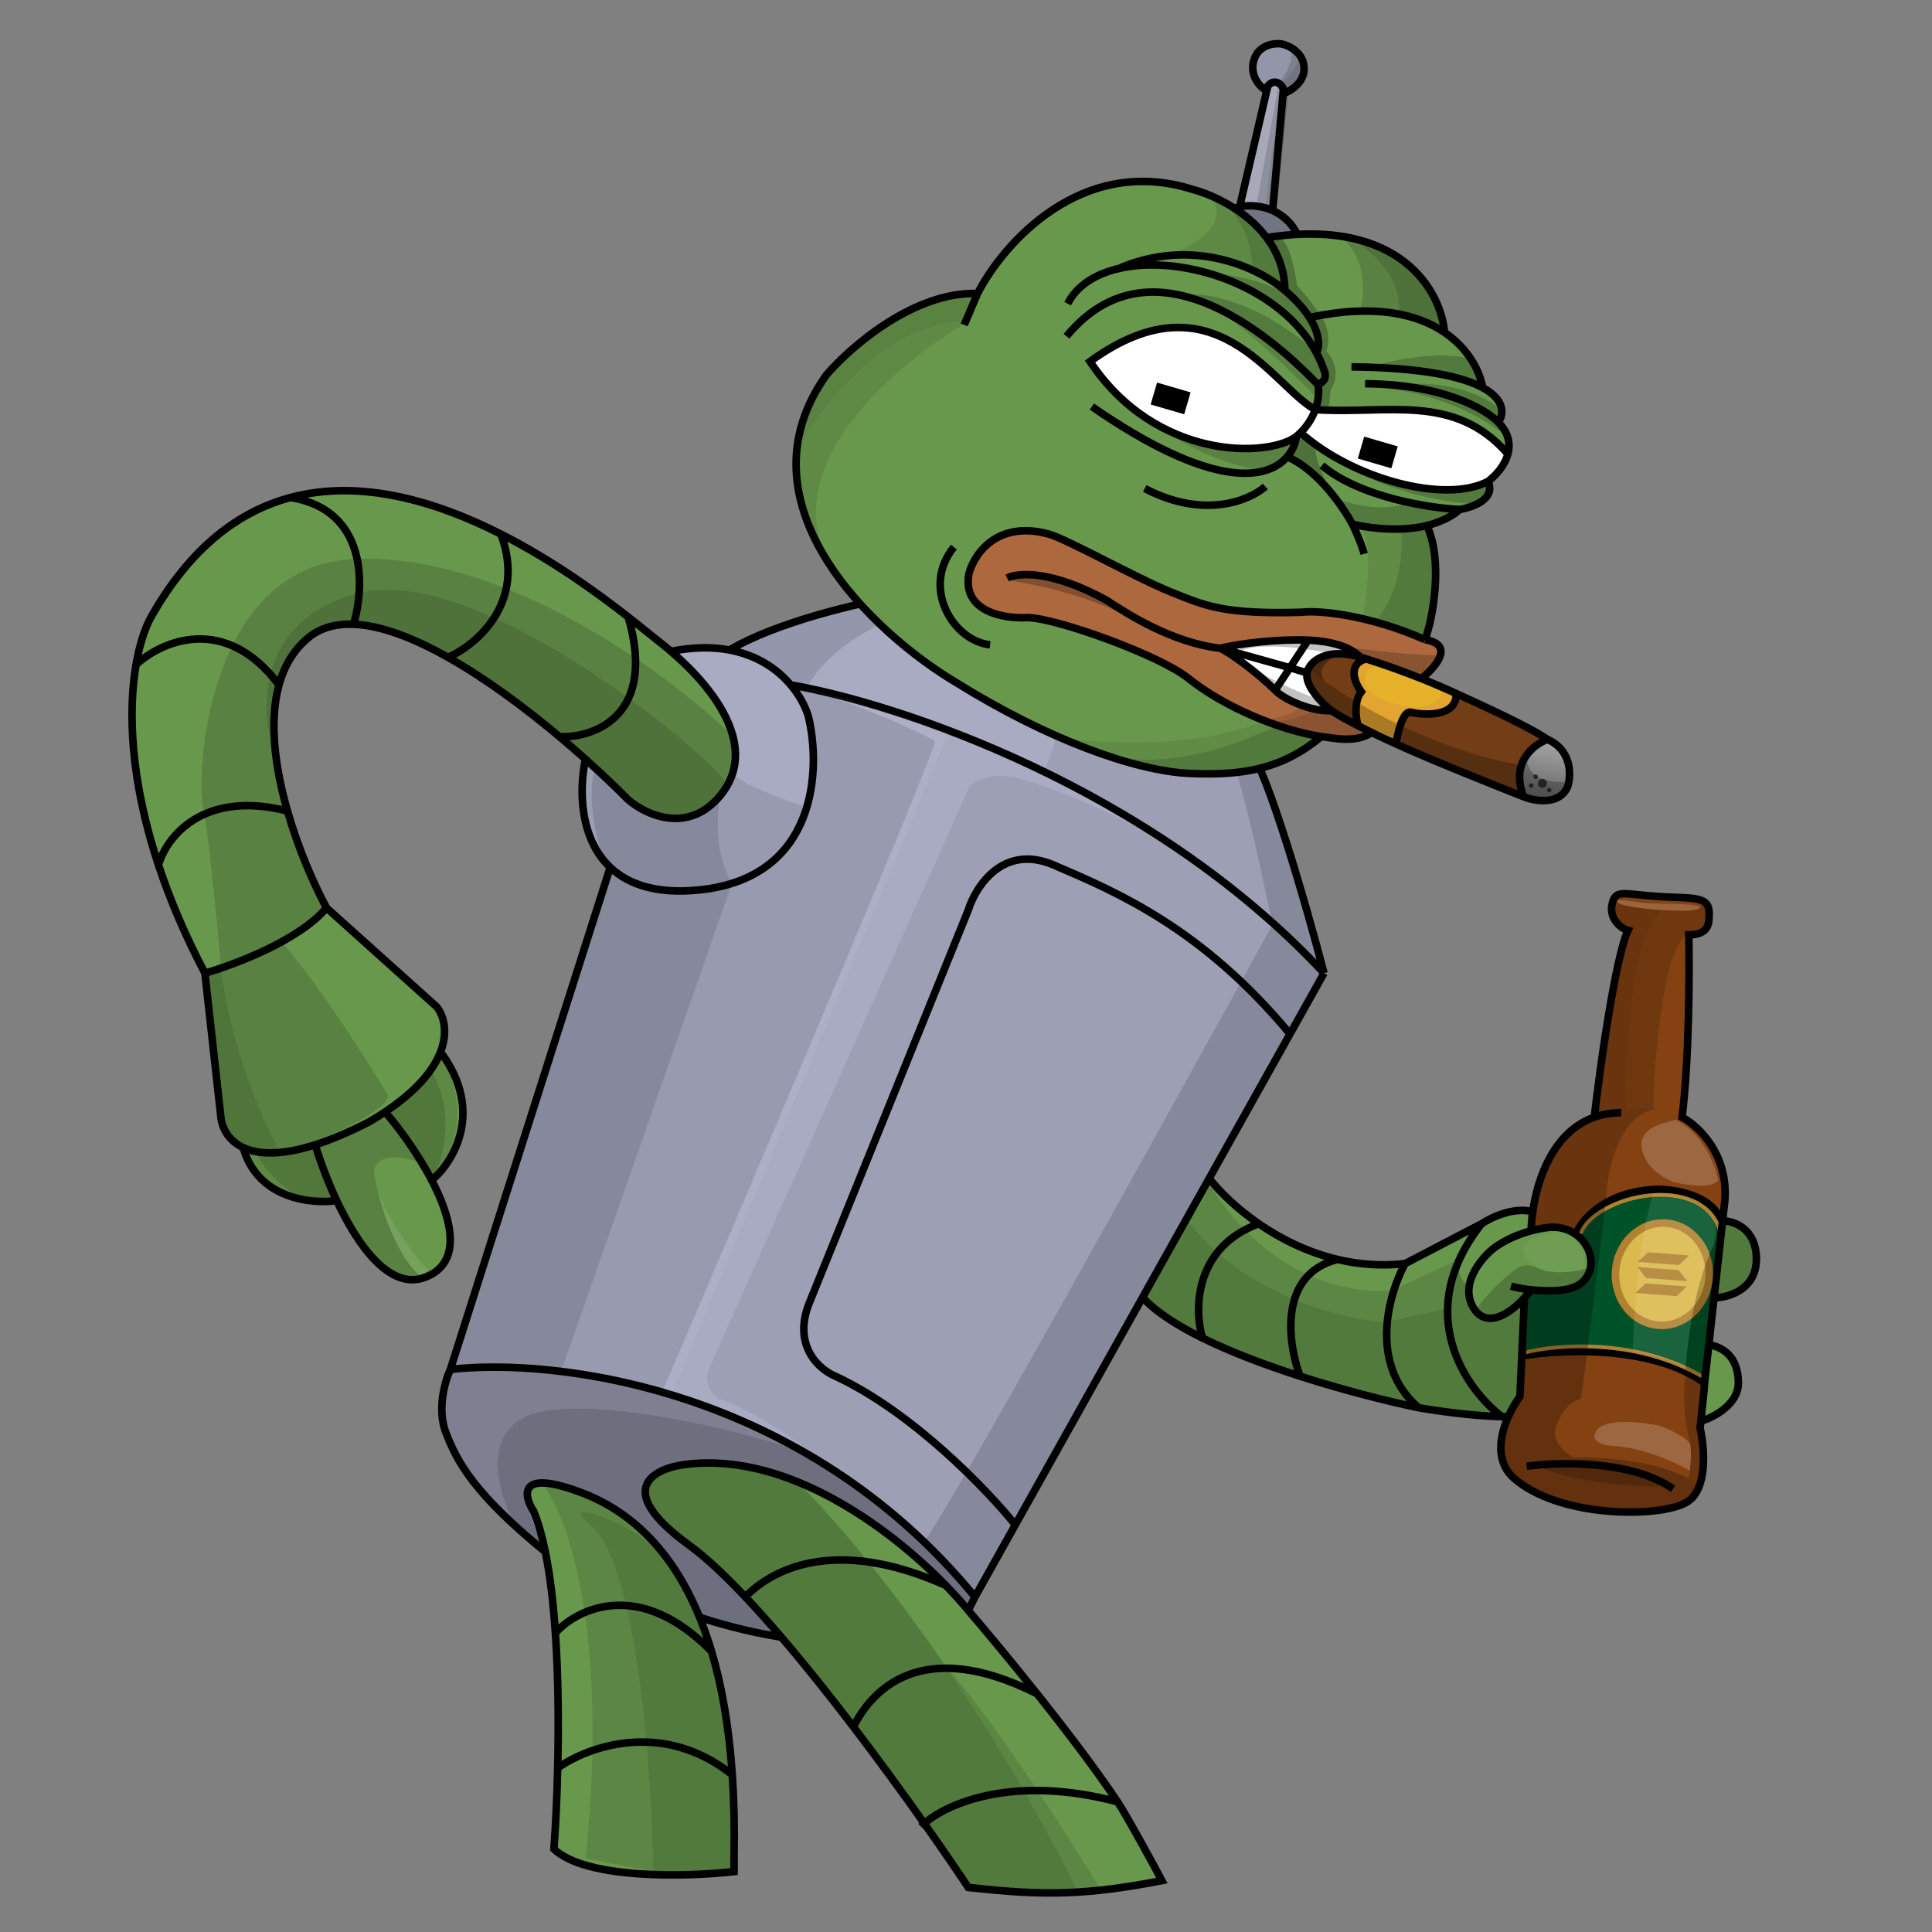 <svg width="512" height="512" viewBox="0 0 512 512" fill="none" xmlns="http://www.w3.org/2000/svg">
<rect x="0" y="0" width="512" height="512" fill="#808080" stroke="none"/>
<g clip-path="url(#clip0_127_126)">
<path d="M402.798 370.082C401.802 371.431 400.656 373.312 399.708 375.453C397.438 380.576 396.295 387.188 401.008 391.565C412.943 402.306 439.797 402.306 446.958 398.129C452.686 394.787 451.732 383.608 450.538 378.437C450.596 377.911 450.663 377.304 450.735 376.646C451.152 372.823 451.732 367.316 451.732 366.502C437.887 356.476 413.668 357.55 403.289 359.341L402.798 370.082Z" fill="#844212"/>
<path d="M405.782 326.16C407.062 325.817 408.459 325.526 409.959 325.326C413.014 324.919 415.641 325.697 417.626 327.116C419.048 323.337 425.355 315.659 439.2 315.182C444.637 315.182 455.67 317.21 456.307 325.326L456.506 323.536L457.102 318.165C458.057 305.753 449.941 298.265 445.764 296.073C447.674 280.785 447.753 257.487 447.554 247.749C452.806 247.749 452.925 244.567 452.925 242.975C453.403 237.247 449.345 238.201 439.797 237.605C430.249 237.008 428.22 235.576 427.265 239.395C426.31 243.214 429.254 245.959 431.442 246.556C428.1 253.717 424.082 282.551 422.491 296.073C411.823 299.866 407.449 312.029 406.19 321.149C405.938 322.971 405.811 324.672 405.782 326.16Z" fill="#844212"/>
<path d="M419.507 339.648C416.605 342.506 410.168 342.255 405.782 341.819C405.216 342.553 404.616 343.267 403.992 343.944L403.289 359.341C413.668 357.55 437.887 356.476 451.732 366.502L452.859 356.357L454.238 343.944L456.307 325.326C455.67 317.21 444.637 315.182 439.2 315.182C425.355 315.659 419.048 323.337 417.626 327.116C421.844 330.134 423.16 336.052 419.507 339.648Z" fill="#005228"/>
<path fill-rule="evenodd" clip-rule="evenodd" d="M190.954 210.752C200.912 198.581 190.354 183.332 177.825 172.614C183.815 171.416 188.96 171.436 193.341 172.261C205.753 164.861 227.554 159.829 236.903 158.238C267.934 162.057 312.292 186.086 330.592 197.623C335.844 203.829 346.307 240.389 350.882 257.894L341.866 274.006L320.448 312.283L302.797 343.825L269.072 404.097L258.386 423.192L256.596 426.773C254.965 424.783 252.959 422.533 250.628 420.142C236.186 405.325 209.319 385.107 182.599 387.984C173.847 388.78 161.594 394.191 182.599 409.467C186.984 412.656 192.068 417.425 197.514 423.192C200.602 426.464 203.807 430.056 207.066 433.863C197.518 432.375 188.635 429.71 185.387 428.563C177.844 410.127 166.497 400.371 154.552 395.742C137.304 389.059 138.613 396.14 141.424 400.516C142.66 403.497 143.681 407.142 144.518 411.258C125.532 395.742 121.135 387.388 118.151 379.63C115.764 373.424 117.952 365.905 119.344 362.921L161.713 229.863C153.617 222.226 153.406 209.327 155.157 201.203C159.421 205.02 163.265 208.691 166.487 211.945C171.062 215.923 182.361 221.254 190.954 210.752Z" fill="#A8ABC2"/>
<path d="M274.809 448.853C243.942 433.334 230.936 448.128 226.162 457.628C232.888 466.439 239.333 475.292 244.945 483.237C251.155 477.853 268.623 470.237 296.161 477.496C290.478 468.979 282.507 458.514 274.809 448.853Z" fill="#68984C"/>
<path d="M256.596 426.773C254.965 424.783 252.959 422.533 250.628 420.142C220.401 406.642 203.998 416.517 197.514 423.192C200.602 426.464 203.807 430.056 207.066 433.863C213.376 441.235 219.891 449.413 226.162 457.628C230.936 448.128 243.942 433.334 274.809 448.853C267.901 440.182 261.212 432.159 256.596 426.773Z" fill="#68984C"/>
<path d="M182.599 387.984C173.847 388.78 161.594 394.191 182.599 409.467C186.984 412.656 192.068 417.425 197.514 423.192C203.998 416.517 220.401 406.642 250.628 420.142C236.186 405.325 209.319 385.107 182.599 387.984Z" fill="#68984C"/>
<path d="M188.567 437.634C169.471 418.157 153.02 426.256 147.181 432.74C147.988 444.564 148.063 457.311 147.796 468.545C155.502 462.975 175.546 455.536 194.063 470.335C193.195 457.542 191.278 446.736 188.567 437.634Z" fill="#68984C"/>
<path d="M154.552 395.742C137.304 389.059 138.613 396.14 141.424 400.516C142.66 403.497 143.681 407.142 144.518 411.258C145.798 417.552 146.649 424.945 147.181 432.74C153.02 426.256 169.471 418.157 188.567 437.634C187.603 434.399 186.54 431.38 185.387 428.563C177.844 410.127 166.497 400.371 154.552 395.742Z" fill="#68984C"/>
<path d="M97.862 297.279C92.41 300.09 87.663 302.069 83.54 303.382C84.8 307.571 86.746 312.904 89.216 318.165C94.929 330.336 103.447 342.121 112.78 338.455C122.549 334.617 119.875 323.288 114.418 312.795C110.541 305.34 105.261 298.307 102.039 294.678C100.746 295.54 99.355 296.408 97.862 297.279Z" fill="#68984C"/>
<path d="M89.216 318.165C86.746 312.904 84.8 307.571 83.54 303.382C74.395 306.296 68.32 305.936 64.444 304.123C68.263 317.714 82.55 319.147 89.216 318.165Z" fill="#68984C"/>
<path d="M102.039 294.678C105.261 298.307 110.541 305.34 114.418 312.795C120.094 308.021 128.506 294.534 116.743 278.78C114.949 283.443 110.654 288.935 102.039 294.678Z" fill="#68984C"/>
<path d="M86.523 240.588C79.362 249.181 62.057 255.706 54.299 257.894L58.476 295.489C58.646 298.538 60.272 302.172 64.444 304.123C68.32 305.936 74.395 306.296 83.54 303.382C87.663 302.069 92.41 300.09 97.862 297.279C99.355 296.408 100.746 295.54 102.039 294.678C110.654 288.935 114.949 283.443 116.743 278.78C118.81 273.407 117.556 269.135 115.764 266.845L86.523 240.588Z" fill="#68984C"/>
<path d="M54.299 257.894C62.057 255.706 79.362 249.181 86.523 240.588C83.094 234.166 79.032 224.874 76.183 214.928C53.588 209.2 43.98 222.089 42 229.25C44.933 238.101 48.941 247.673 54.299 257.894Z" fill="#68984C"/>
<path d="M42 229.25C43.98 222.089 53.588 209.2 76.183 214.928C72.92 203.538 71.248 191.289 73.937 181.511C59.572 162.415 42.697 169.974 36.055 176.14C34.012 188.091 34.371 206.228 42 229.25Z" fill="#68984C"/>
<path d="M39.977 163.609C38.477 166.36 37.006 170.581 36.055 176.14C42.697 169.974 59.572 162.415 73.937 181.511C75.3 176.554 77.784 172.232 81.749 168.979C84.998 166.314 89.069 165.256 93.684 165.437C96.668 155.586 97.504 135.076 76.975 131.844C63.36 135.49 50.48 145.003 39.977 163.609Z" fill="#68984C"/>
<path d="M76.975 131.844C97.504 135.076 96.668 155.586 93.684 165.437C101.03 165.725 109.757 169.148 118.748 174.215C126.273 170.878 139.603 159.67 132.721 141.529C115.556 132.832 95.579 126.861 76.975 131.844Z" fill="#68984C"/>
<path d="M132.721 141.529C139.603 159.67 126.273 170.878 118.748 174.215C128.778 179.867 139.137 187.564 148.276 195.236C157.529 195.569 174.126 189.692 166.487 163.512C158.499 157.272 146.518 148.519 132.721 141.529Z" fill="#68984C"/>
<path d="M166.487 211.945C171.062 215.923 182.361 221.254 190.954 210.752C200.912 198.581 190.354 183.332 177.825 172.614C176.84 171.771 175.842 170.956 174.842 170.173C174.133 169.618 173.25 168.906 172.205 168.065C170.643 166.806 168.721 165.257 166.487 163.512C174.126 189.692 157.529 195.569 148.276 195.236C150.662 197.239 152.965 199.24 155.157 201.203C159.421 205.02 163.265 208.691 166.487 211.945Z" fill="#68984C"/>
<path d="M320.448 312.283L302.797 343.825C306.263 347.629 311.903 351.25 318.657 354.584C316.469 347.13 316.39 330.637 333.576 324.298C327.562 320.153 323.042 315.629 320.448 312.283Z" fill="#68984C"/>
<path d="M333.576 324.298C316.39 330.637 316.469 347.13 318.657 354.584C326.357 358.384 335.505 361.812 344.532 364.711C341.278 356.014 338.708 337.649 354.462 333.764C346.392 331.851 339.306 328.247 333.576 324.298Z" fill="#68984C"/>
<path d="M375.945 373.066C362.578 361.608 367.988 342.831 372.364 334.874C366.013 335.593 360.006 335.077 354.462 333.764C338.708 337.649 341.278 356.014 344.532 364.711C356.404 368.525 368.065 371.427 375.945 373.066Z" fill="#68984C"/>
<path d="M372.364 334.874C367.988 342.831 362.578 361.608 375.945 373.066C380.147 373.808 390.055 375.243 398.025 375.432C388.477 368.189 374.035 347.823 392.654 324.298L372.364 334.874Z" fill="#68984C"/>
<path d="M390.267 346.212C386.686 339.648 393.449 332.288 396.831 330.1C397.774 329.471 400.955 327.451 405.782 326.16C405.811 324.672 405.938 322.971 406.19 321.149C401.264 319.717 395.113 322.652 392.654 324.298C374.035 347.823 388.477 368.189 398.025 375.432C398.596 375.446 399.158 375.453 399.708 375.453C400.656 373.312 401.802 371.431 402.798 370.082L403.289 359.341L403.992 343.944C399.359 348.976 393.422 351.998 390.267 346.212Z" fill="#68984C"/>
<path d="M396.831 330.1C393.449 332.288 386.686 339.648 390.267 346.212C393.422 351.998 399.359 348.976 403.992 343.944C404.616 343.267 405.216 342.553 405.782 341.819C410.168 342.255 416.605 342.506 419.507 339.648C423.16 336.052 421.844 330.134 417.626 327.116C415.641 325.697 413.014 324.919 409.959 325.326C408.459 325.526 407.062 325.817 405.782 326.16C400.955 327.451 397.774 329.471 396.831 330.1Z" fill="#68984C"/>
<path d="M456.307 325.326L454.238 343.944C457.978 343.904 465.457 341.796 465.457 333.681C465.457 325.565 459.489 323.536 456.506 323.536L456.307 325.326Z" fill="#68984C"/>
<path d="M451.732 366.502C451.732 367.316 451.152 372.823 450.735 376.646C454.051 375.652 460.683 372.23 460.683 366.502C460.683 359.341 456.373 356.954 452.859 356.357L451.732 366.502Z" fill="#68984C"/>
<path d="M147.796 468.545C147.597 476.865 147.211 484.356 146.795 490.028C155.388 498.144 182.202 497.388 194.534 495.995V491.818C194.681 484.1 194.513 476.952 194.063 470.335C175.546 455.536 155.502 462.975 147.796 468.545Z" fill="#68984C"/>
<path d="M307.916 498.382C306.524 495.686 298.563 481.096 296.161 477.496C268.623 470.237 251.155 477.853 244.945 483.237C249.466 489.637 253.446 495.447 256.596 500.173C276.969 502.511 288.218 502.167 307.916 498.382Z" fill="#68984C"/>
<path d="M54.299 257.894C62.057 255.706 79.362 249.181 86.523 240.588M54.299 257.894L58.476 295.489C58.646 298.538 60.272 302.172 64.444 304.123M54.299 257.894C48.941 247.673 44.933 238.101 42 229.25M86.523 240.588L115.764 266.845C117.556 269.135 118.81 273.407 116.743 278.78M86.523 240.588C83.094 234.166 79.032 224.874 76.183 214.928M83.54 303.382C87.663 302.069 92.41 300.09 97.862 297.279C99.355 296.408 100.746 295.54 102.039 294.678M83.54 303.382C84.8 307.571 86.746 312.904 89.216 318.165M83.54 303.382C74.395 306.296 68.32 305.936 64.444 304.123M102.039 294.678C105.261 298.307 110.541 305.34 114.418 312.795M102.039 294.678C110.654 288.935 114.949 283.443 116.743 278.78M114.418 312.795C119.875 323.288 122.549 334.617 112.78 338.455C103.447 342.121 94.929 330.336 89.216 318.165M114.418 312.795C120.094 308.021 128.506 294.534 116.743 278.78M89.216 318.165C82.55 319.147 68.263 317.714 64.444 304.123M42 229.25C43.98 222.089 53.588 209.2 76.183 214.928M42 229.25C34.371 206.228 34.012 188.091 36.055 176.14M76.183 214.928C72.92 203.538 71.248 191.289 73.937 181.511M36.055 176.14C37.006 170.581 38.477 166.36 39.977 163.609C50.48 145.003 63.36 135.49 76.975 131.844M36.055 176.14C42.697 169.974 59.572 162.415 73.937 181.511M73.937 181.511C75.3 176.554 77.784 172.232 81.749 168.979C84.998 166.314 89.069 165.256 93.684 165.437M93.684 165.437C96.668 155.586 97.504 135.076 76.975 131.844M93.684 165.437C101.03 165.725 109.757 169.148 118.748 174.215M76.975 131.844C95.579 126.861 115.556 132.832 132.721 141.529M118.748 174.215C126.273 170.878 139.603 159.67 132.721 141.529M118.748 174.215C128.778 179.867 139.137 187.564 148.276 195.236M132.721 141.529C146.518 148.519 158.499 157.272 166.487 163.512M148.276 195.236C157.529 195.569 174.126 189.692 166.487 163.512M148.276 195.236C150.662 197.239 152.965 199.24 155.157 201.203M166.487 163.512C168.721 165.257 170.643 166.806 172.205 168.065C173.25 168.906 174.133 169.618 174.842 170.173C175.842 170.956 176.84 171.771 177.825 172.614M155.157 201.203C159.421 205.02 163.265 208.691 166.487 211.945C171.062 215.923 182.361 221.254 190.954 210.752C200.912 198.581 190.354 183.332 177.825 172.614M155.157 201.203C153.406 209.327 153.617 222.226 161.713 229.863M177.825 172.614C183.815 171.416 188.96 171.436 193.341 172.261M209.551 181.511C212.007 184.415 213.515 187.458 214.227 189.865C217.609 203.789 216.614 232.473 185.583 235.814C174.05 237.056 166.502 234.38 161.713 229.863M209.551 181.511C237.367 186.285 304.574 208.245 350.882 257.894M209.551 181.511C206.126 177.459 200.859 173.676 193.341 172.261M350.882 257.894C346.307 240.389 335.844 203.829 330.592 197.623C312.292 186.086 267.934 162.057 236.903 158.238C227.554 159.829 205.753 164.861 193.341 172.261M350.882 257.894L341.866 274.006M119.344 362.921L161.713 229.863M119.344 362.921C146.596 359.739 212.556 367.337 258.386 423.192M119.344 362.921C117.952 365.905 115.764 373.424 118.151 379.63C121.135 387.388 125.532 395.742 144.518 411.258M258.386 423.192L269.072 404.097M258.386 423.192L256.596 426.773M269.072 404.097C261.73 394.947 241.916 374.259 221.388 364.711C217.012 362.921 209.572 356.357 214.824 344.422L256.596 241.185C258.585 234.82 265.905 223.521 279.272 229.25C295.981 236.411 318.528 245.959 341.866 274.006M269.072 404.097L302.797 343.825M341.866 274.006L320.448 312.283M320.448 312.283L302.797 343.825M320.448 312.283C323.042 315.629 327.562 320.153 333.576 324.298M372.364 334.874C367.988 342.831 362.578 361.608 375.945 373.066M372.364 334.874C366.013 335.593 360.006 335.077 354.462 333.764M372.364 334.874L392.654 324.298M375.945 373.066C368.065 371.427 356.404 368.525 344.532 364.711M375.945 373.066C380.147 373.808 390.055 375.243 398.025 375.432M302.797 343.825C306.263 347.629 311.903 351.25 318.657 354.584M318.657 354.584C316.469 347.13 316.39 330.637 333.576 324.298M318.657 354.584C326.357 358.384 335.505 361.812 344.532 364.711M333.576 324.298C339.306 328.247 346.392 331.851 354.462 333.764M344.532 364.711C341.278 356.014 338.708 337.649 354.462 333.764M400.411 340.842C401.767 341.22 403.676 341.61 405.782 341.819M405.782 341.819C410.168 342.255 416.605 342.506 419.507 339.648C423.16 336.052 421.844 330.134 417.626 327.116M405.782 341.819C405.216 342.553 404.616 343.267 403.992 343.944M405.782 326.16C407.062 325.817 408.459 325.526 409.959 325.326C413.014 324.919 415.641 325.697 417.626 327.116M405.782 326.16C400.955 327.451 397.774 329.471 396.831 330.1C393.449 332.288 386.686 339.648 390.267 346.212C393.422 351.998 399.359 348.976 403.992 343.944M405.782 326.16C405.811 324.672 405.938 322.971 406.19 321.149M429.652 294.892C426.998 294.892 424.619 295.316 422.491 296.073M422.491 296.073C424.082 282.551 428.1 253.717 431.442 246.556C429.254 245.959 426.31 243.214 427.265 239.395C428.22 235.576 430.249 237.008 439.797 237.605C449.345 238.201 453.403 237.247 452.925 242.975C452.925 244.567 452.806 247.749 447.554 247.749C447.753 257.487 447.674 280.785 445.764 296.073C449.941 298.265 458.057 305.753 457.102 318.165L456.506 323.536M422.491 296.073C411.823 299.866 407.449 312.029 406.19 321.149M403.992 343.944L403.289 359.341M392.654 324.298C395.113 322.652 401.264 319.717 406.19 321.149M392.654 324.298C374.035 347.823 388.477 368.189 398.025 375.432M399.708 375.453C400.656 373.312 401.802 371.431 402.798 370.082L403.289 359.341M399.708 375.453C397.438 380.576 396.295 387.188 401.008 391.565C412.943 402.306 439.797 402.306 446.958 398.129C452.686 394.787 451.732 383.608 450.538 378.437C450.596 377.911 450.663 377.304 450.735 376.646M399.708 375.453C399.158 375.453 398.596 375.446 398.025 375.432M403.289 359.341C413.668 357.55 437.887 356.476 451.732 366.502M451.732 366.502C451.732 367.316 451.152 372.823 450.735 376.646M451.732 366.502L452.859 356.357M417.626 327.116C419.048 323.337 425.355 315.659 439.2 315.182C444.637 315.182 455.67 317.21 456.307 325.326M456.307 325.326L454.238 343.944M456.307 325.326L456.506 323.536M454.238 343.944C457.978 343.904 465.457 341.796 465.457 333.681C465.457 325.565 459.489 323.536 456.506 323.536M454.238 343.944L452.859 356.357M256.596 426.773C254.965 424.783 252.959 422.533 250.628 420.142M256.596 426.773C261.212 432.159 267.901 440.182 274.809 448.853M197.514 423.192C192.068 417.425 186.984 412.656 182.599 409.467C161.594 394.191 173.847 388.78 182.599 387.984C209.319 385.107 236.186 405.325 250.628 420.142M197.514 423.192C203.998 416.517 220.401 406.642 250.628 420.142M197.514 423.192C200.602 426.464 203.807 430.056 207.066 433.863M226.162 457.628C230.936 448.128 243.942 433.334 274.809 448.853M226.162 457.628C219.891 449.413 213.376 441.235 207.066 433.863M226.162 457.628C232.888 466.439 239.333 475.292 244.945 483.237M274.809 448.853C282.507 458.514 290.478 468.979 296.161 477.496M244.064 484.06C244.327 483.794 244.621 483.518 244.945 483.237M296.161 477.496C298.563 481.096 306.524 495.686 307.916 498.382C288.218 502.167 276.969 502.511 256.596 500.173C253.446 495.447 249.466 489.637 244.945 483.237M296.161 477.496C268.623 470.237 251.155 477.853 244.945 483.237M147.181 432.74C153.02 426.256 169.471 418.157 188.567 437.634M147.181 432.74C147.988 444.564 148.063 457.311 147.796 468.545M147.181 432.74C146.649 424.945 145.798 417.552 144.518 411.258M188.567 437.634C191.278 446.736 193.195 457.542 194.063 470.335M188.567 437.634C187.603 434.399 186.54 431.38 185.387 428.563M147.796 468.545C147.597 476.865 147.211 484.356 146.795 490.028C155.388 498.144 182.202 497.388 194.534 495.995V491.818C194.681 484.1 194.513 476.952 194.063 470.335M147.796 468.545C155.502 462.975 175.546 455.536 194.063 470.335M185.387 428.563C177.844 410.127 166.497 400.371 154.552 395.742C137.304 389.059 138.613 396.14 141.424 400.516C142.66 403.497 143.681 407.142 144.518 411.258M185.387 428.563C188.635 429.71 197.518 432.375 207.066 433.863M404.589 388.581C412.943 387.388 432.397 386.91 443.377 394.549M450.735 376.646C454.051 375.652 460.683 372.23 460.683 366.502C460.683 359.341 456.373 356.954 452.859 356.357" stroke="black" stroke-width="2"/>
<path d="M403.992 358.481C412.465 356.259 433.876 354.48 451.732 365.15" stroke="#B18130"/>
<path d="M451.466 363.765C451.452 363.83 451.435 363.894 451.421 363.959C451.418 363.973 451.417 363.983 451.41 363.996C451.4 364.018 451.401 364.039 451.401 364.064C451.401 364.081 451.404 364.092 451.408 364.108C451.415 364.135 451.41 364.167 451.41 364.194C451.41 364.292 451.413 364.386 451.387 364.481C451.36 364.576 451.359 364.665 451.359 364.764C451.359 364.853 451.368 364.943 451.36 365.033C451.344 365.212 451.286 365.382 451.285 365.563C451.284 365.586 451.282 365.591 451.296 365.57C451.37 365.459 451.429 365.339 451.482 365.218C451.568 365.02 451.635 364.815 451.706 364.612C451.722 364.567 451.748 364.494 451.766 364.447C451.771 364.434 451.777 364.42 451.783 364.407C451.785 364.402 451.794 364.37 451.802 364.394C451.813 364.425 451.817 364.493 451.818 364.516C451.823 364.606 451.823 364.663 451.812 364.755C451.793 364.932 451.741 365.103 451.706 365.277C451.69 365.353 451.679 365.429 451.676 365.506C451.676 365.523 451.676 365.499 451.676 365.495" stroke="black" stroke-linecap="round"/>
<path d="M418.91 326.96C422.491 316.814 451.135 310.249 455.909 326.361" stroke="#B18130"/>
<path d="M419.193 327.63C419.254 327.63 419.09 327.564 419.041 327.528C418.985 327.485 418.905 327.462 418.844 327.428C418.788 327.398 418.728 327.379 418.67 327.352C418.602 327.32 418.538 327.284 418.471 327.25C418.394 327.211 418.315 327.172 418.235 327.138C418.2 327.123 418.158 327.098 418.119 327.098" stroke="black" stroke-linecap="round"/>
<path d="M455.909 328.152L456.506 322.184" stroke="black" stroke-width="1.8"/>
<path d="M403.905 357.356C403.991 357.717 404.008 358.141 403.956 358.512C403.921 358.765 403.892 359.013 403.892 359.269" stroke="black" stroke-linecap="round"/>
<path d="M436.396 333.584L437.123 332.902L445.318 333.53L444.591 334.212L436.396 333.584ZM436.492 341.137L444.687 341.765L443.96 342.446L435.765 341.818L436.492 341.137ZM452.923 338.623C453.488 331.245 448.504 324.68 441.578 324.15C434.652 323.619 428.726 329.348 428.16 336.725C427.595 344.103 432.579 350.668 439.505 351.199C446.431 351.729 452.358 346.001 452.923 338.623ZM444.333 337.57L444.948 338.354L436.754 337.726L436.139 336.942L444.333 337.57Z" fill="#DAB94E" stroke="#B18130" stroke-width="2"/>
<path d="M173.135 390.988C170.748 392.579 167.883 397.314 175.522 403.52C185.07 411.277 205.359 430.97 205.956 433.357C211.923 437.534 256.082 499.595 256.679 501.386C258.149 501.386 271.949 502.137 285.5 501C279.018 488.025 266.843 465.216 250.711 441.711C239.501 425.376 225.146 406.597 212.152 393.604C198.226 387.554 182.67 384.053 173.135 390.988Z" fill="black" fill-opacity="0.2"/>
<path d="M194.02 496.015C194.22 477.317 192.708 437.773 185.07 429.18C182.859 423.89 178.888 416.652 173.499 410.084C168.539 405.788 162.835 403.122 160.603 402.326C150.577 398.507 154.038 402.326 157.022 404.713C168.957 415.693 172.737 470.156 173.135 496.015H194.02Z" fill="black" fill-opacity="0.2"/>
<path d="M160.603 206.593C174.925 222.825 186.86 216.141 191.037 210.771L192.529 207.787C190.388 201.819 127.782 149.306 95.557 157.064C69.778 163.27 68.926 185.509 71.722 195.852C71.46 191.811 71.773 188.133 72.881 185.111C73.677 181.331 75.745 173.534 77.655 172.579C80.042 171.386 84.816 160.048 102.121 167.208C119.427 174.369 134.943 183.32 154.635 200.626L157.619 203.61L160.603 206.593Z" fill="black" fill-opacity="0.25"/>
<path d="M119.428 362.941C125.854 362.227 136.25 362.082 148.668 363.53L194.02 234.044C192.031 231.06 188.65 222.228 191.037 210.771C186.86 216.141 174.925 222.825 160.603 206.593L157.619 203.61C155.232 212.203 158.614 224.695 160.603 229.866L119.428 362.941Z" fill="black" fill-opacity="0.2"/>
<path d="M136.734 404.713C131.562 395.364 126.112 376.069 145.685 373.682C165.258 371.295 197.999 379.849 211.923 384.424C200.833 377.68 189.178 372.876 177.908 369.515C177.111 369.278 176.315 369.047 175.522 368.823C166.058 366.156 156.917 364.492 148.668 363.53C136.25 362.082 125.854 362.227 119.428 362.941C108.925 377.74 126.589 396.955 136.734 404.713Z" fill="black" fill-opacity="0.25"/>
<path d="M374.834 373.085L398.704 376.069C392.274 371.331 382.666 360.113 383.134 346.829L367.077 350.409C355.616 349.613 329.031 343.009 314.379 322.959L302.27 344.442C309.145 354.944 353.511 367.914 374.834 373.085Z" fill="black" fill-opacity="0.2"/>
<path d="M398.704 376.069L402.285 370.102L403.233 343.845C400.327 347.071 395.344 350.624 390.946 347.425C389.726 346.018 388.675 343.468 389.308 340.264C387.042 340.264 386.388 336.286 386.344 334.297C385.673 335.898 385.013 337.683 384.382 339.668C383.608 342.102 383.216 344.497 383.134 346.829C382.666 360.113 392.274 371.331 398.704 376.069Z" fill="black" fill-opacity="0.2"/>
<path d="M53.785 257.317L58.559 298.492C58.876 300.076 60.504 303.072 64.526 304.709C65.557 305.128 66.744 305.459 68.107 305.653C69.407 305.839 71.488 305.707 74.075 305.266C70.295 298.035 60.946 278.084 58.559 256.124L53.785 257.317Z" fill="black" fill-opacity="0.23"/>
<path d="M350.368 259.107C346.459 254.089 342.081 249.316 337.341 244.785C307.868 298.394 248.086 406.208 244.744 408.59C250.249 413.542 255.007 418.596 257.873 423.212L302.27 344.442L314.379 322.959L320.097 312.814L350.368 259.107Z" fill="black" fill-opacity="0.2"/>
<path d="M88.993 318.782L82.429 303.226C80.471 303.828 78.601 304.322 76.877 304.709C75.891 304.93 74.954 305.116 74.075 305.266C71.488 305.707 69.407 305.839 68.107 305.653C68.704 308.158 73.836 314.388 80.042 317.588C83.12 318.492 84.473 318.669 88.993 318.782Z" fill="black" fill-opacity="0.22"/>
<path d="M111.073 308.021L114.056 312.218C114.455 311.861 114.867 311.462 115.284 311.024C117.691 306.25 120.766 293.957 113.805 282.977C110.983 287.496 106.558 291.378 101.525 294.59L111.073 308.021Z" fill="black" fill-opacity="0.22"/>
<path d="M82.429 303.226L88.993 318.782C92.847 326.875 101.781 341.301 111.073 337.878C108.248 335.572 103.127 328.235 99.937 314.837C99.645 313.613 99.377 312.343 99.138 311.024C98.939 308.624 101.047 304.663 111.073 308.021L101.525 294.59C95.463 298.459 88.519 301.357 82.429 303.226Z" fill="black" fill-opacity="0.15"/>
<path d="M194.02 204.803C194.487 203.636 194.775 201.965 194.669 199.874C194.592 198.348 194.306 196.599 193.727 194.659C177.116 178.547 133.988 146.68 94.364 148.113C54.74 149.545 51.995 205.4 53.785 213.755C55.575 222.109 58.559 256.124 58.559 256.124L74.075 248.963C74.248 249.159 74.421 249.358 74.596 249.559C75.133 249.082 83.008 243.393 86.879 240.608C81.363 230.378 72.681 210.67 71.722 195.852C68.926 185.509 69.778 163.27 95.557 157.064C127.782 149.306 190.388 201.819 192.529 207.787L194.02 204.803Z" fill="black" fill-opacity="0.15"/>
<path d="M191.037 210.771C188.65 222.228 192.031 231.06 194.02 234.044C199.789 231.657 211.803 224.257 213.713 213.754C212.52 213.754 195.811 207.787 194.02 204.803L192.529 207.787L191.037 210.771Z" fill="black" fill-opacity="0.1"/>
<path d="M194.02 234.044L148.668 363.53C156.917 364.492 166.058 366.156 175.522 368.823C175.522 368.823 248.921 197.642 247.728 196.449C246.651 195.372 228.769 186.974 213.713 182.629C212.08 182.158 210.481 181.734 208.939 181.373C212.916 186.04 215.379 192.801 214.907 202.416L213.713 213.754C211.803 224.257 199.789 231.657 194.02 234.044Z" fill="black" fill-opacity="0.1"/>
<path d="M192.827 172.682C198.77 173.818 204.71 176.411 208.939 181.373C210.463 181.703 212.078 182.073 213.776 182.484C216.087 177.292 225.973 165.778 247.728 160.078C242.828 158.843 238.54 158.167 235.196 158.257C234.002 158.257 197.004 167.415 192.827 172.682Z" fill="black" fill-opacity="0.12"/>
<path d="M350.368 259.107C345.992 240.608 335.568 202.297 328.885 197.045C327.781 196.178 325.718 194.852 322.917 193.205C328.885 200.702 336.643 244.122 337.341 244.785C342.081 249.316 346.459 254.089 350.368 259.107Z" fill="black" fill-opacity="0.2"/>
<path d="M407.655 336.087C404.008 334.261 401.688 336.087 400.494 337.281C398.107 339.071 393.333 343.606 390.946 347.425C395.344 350.624 400.327 347.071 403.233 343.845C403.797 343.219 404.283 342.605 404.672 342.055C416.606 342.651 417.8 340.264 418.397 340.264C418.874 340.264 420.187 337.48 420.784 336.087C420.431 336.203 420.03 336.317 419.59 336.423C416.276 337.228 410.792 337.658 407.655 336.087Z" fill="black" fill-opacity="0.2"/>
<path d="M383.134 346.829C383.216 344.497 383.608 342.102 384.382 339.668C385.013 337.683 385.673 335.898 386.344 334.297C386.429 334.095 386.514 333.896 386.599 333.7L368.867 342.055C342.61 343.487 325.413 323.158 320.097 312.814L314.379 322.959C329.031 343.009 355.616 349.613 367.077 350.409L383.134 346.829Z" fill="black" fill-opacity="0.12"/>
<path d="M285.5 501C287.489 500.833 289.523 500.667 291.5 500.5C283.429 487.276 264.657 457.465 250.711 441.711C266.843 465.216 279.018 488.025 285.5 501Z" fill="black" fill-opacity="0.12"/>
<path d="M170.345 406.503C163.684 399.477 155.299 393.924 145.685 393.604C145.105 393.584 144.52 393.584 143.931 393.604C150.284 401.285 161.438 431.805 155.232 492.434L173.135 496.015C172.737 470.156 168.957 415.693 157.022 404.713C154.038 402.326 150.577 398.507 160.603 402.326C162.835 403.122 168.539 405.788 173.499 410.084C172.496 408.862 171.444 407.662 170.345 406.503Z" fill="black" fill-opacity="0.12"/>
<path d="M244.744 408.59C248.086 406.208 307.868 298.394 337.341 244.785C331.607 239.303 325.343 234.177 318.74 229.401C303.822 218.79 277.565 207.787 268.614 205.997C261.453 204.565 257.673 207.389 256.679 208.98C234.599 258.311 189.963 358.047 188.053 362.344C186.143 366.641 188.849 369.704 190.44 370.698C202.375 374.518 219.309 387.805 226.284 393.972C232.378 398.318 238.972 403.398 244.744 408.59Z" fill="black" fill-opacity="0.07"/>
<path d="M68.107 305.653C66.744 305.459 65.557 305.128 64.526 304.709C64.678 308.138 70.115 314.673 80.042 317.588C73.836 314.388 68.704 308.158 68.107 305.653Z" fill="black" fill-opacity="0.1"/>
<path d="M115.284 311.024C120.024 305.653 125.607 292.879 115.864 278.8C115.335 280.247 114.641 281.64 113.805 282.977C120.766 293.957 117.691 306.25 115.284 311.024Z" fill="black" fill-opacity="0.1"/>
<path d="M337.341 244.785C336.643 244.122 328.885 200.702 322.917 193.205C314.144 188.045 298.136 179.735 281.712 172.512C282.642 189.644 278.512 201.178 276.331 204.803C290.801 211.603 305.455 219.791 318.74 229.401C325.343 234.177 331.607 239.303 337.341 244.785Z" fill="black" fill-opacity="0.07"/>
<path d="M154.635 200.626C153.442 208.384 152.964 225.092 160.603 229.866C158.614 224.695 155.232 212.203 157.619 203.61L154.635 200.626Z" fill="black" fill-opacity="0.08"/>
<path d="M420.784 388.004L407.655 388.601C411.037 390.391 422.574 393.972 441.67 393.972C438.089 391.783 428.899 387.527 420.784 388.004Z" fill="black" fill-opacity="0.39"/>
<path d="M420.784 336.087C420.187 337.48 418.874 340.264 418.397 340.264C417.8 340.264 416.606 342.651 404.672 342.055C404.283 342.605 403.797 343.219 403.233 343.845L402.285 370.102L398.704 376.069C392.021 389.436 404.274 395.961 411.236 397.552C420.983 400.138 442.267 403.281 449.427 395.165C449.569 394.657 449.72 394.052 449.871 393.375C449.126 392.813 448.307 392.293 447.43 391.812C447.057 391.607 446.674 391.41 446.281 391.219C437.371 386.894 423.505 386.041 416.931 386.214C418.281 387.03 419.68 387.636 420.784 388.004C428.899 387.527 438.089 391.783 441.67 393.972C422.574 393.972 411.037 390.391 407.655 388.601L420.784 388.004C419.68 387.636 418.281 387.03 416.931 386.214C413.899 384.382 411.108 381.492 412.429 377.859C414.339 372.608 417.601 370.897 418.993 370.698L420.784 356.974L425.411 319.952L425.558 318.782C422.574 319.378 416.607 327.005 416.763 327.136C420.51 330.312 421.308 334.34 420.784 336.087Z" fill="black" fill-opacity="0.25"/>
<path d="M450.024 378.456L450.209 376.666L452.308 356.377L453.605 343.845L455.5 327.733C455.09 328.301 454.613 329.096 454.096 330.12C451.544 335.176 448.018 345.828 446.702 362.516C446.513 364.919 446.37 367.447 446.281 370.102C446.335 372.489 446.682 378.098 447.637 381.44C447.746 381.819 447.833 382.219 447.901 382.633C448.286 384.96 448.088 387.736 447.793 389.794C447.677 390.6 447.546 391.296 447.43 391.812C448.307 392.293 449.126 392.813 449.871 393.375C450.782 389.284 451.663 382.552 450.024 378.456Z" fill="black" fill-opacity="0.2"/>
<path d="M426.751 242.398C427.348 243.791 429.138 246.575 431.525 246.575C428.086 253.447 423.187 274.51 421.977 296.105C424.514 294.952 427.803 294.31 430.928 293.976C430.729 279.568 432.36 247.411 440.476 241.205C434.656 240.733 428.541 240.011 428.541 238.818C428.421 238.34 427.967 238.299 428.229 237.624C426.864 238.703 426.213 240.244 426.751 242.398Z" fill="black" fill-opacity="0.2"/>
<path d="M440.476 241.205C432.36 247.411 430.729 279.568 430.928 293.976C433.636 293.687 436.221 293.63 438.089 293.673C438.487 279.764 440.834 251.111 447.04 247.769C451.097 246.417 456.186 242.882 449.427 238.336C451.064 239.22 451.259 239.943 450.621 240.52C449.166 241.837 443.38 241.205 440.476 241.205Z" fill="black" fill-opacity="0.15"/>
<path d="M145.685 373.682C126.112 376.069 131.562 395.364 136.734 404.713L143.894 410.084C138.643 397.672 139.319 394.171 140.314 393.972C141.537 393.764 142.743 393.643 143.931 393.604C144.52 393.584 145.105 393.584 145.685 393.604C155.299 393.924 163.684 399.477 170.345 406.503C171.444 407.662 172.496 408.862 173.499 410.084C178.888 416.652 182.859 423.89 185.07 429.18L201.182 433.357H205.956C205.359 430.97 185.07 411.277 175.522 403.52C167.883 397.314 170.748 392.579 173.135 390.988C182.67 384.053 198.226 387.554 212.152 393.604C221.233 397.549 229.622 402.578 235.196 406.503L256.082 426.196L257.873 423.212C255.007 418.596 250.249 413.542 244.744 408.59C238.972 403.398 232.378 398.318 226.284 393.972C220.759 390.031 215.643 386.694 211.923 384.424C197.999 379.849 165.258 371.295 145.685 373.682Z" fill="black" fill-opacity="0.35"/>
<path d="M404.672 326.004C408.575 324.946 413.248 324.497 416.01 326.539C416.273 326.734 416.524 326.933 416.763 327.136C416.607 327.005 422.574 319.378 425.558 318.782C425.757 311.024 428.78 295.15 439.283 293.718C438.93 293.699 438.53 293.683 438.089 293.673C436.221 293.63 433.636 293.687 430.928 293.976C427.803 294.31 424.514 294.952 421.977 296.105C411.952 297.06 406.661 312.814 405.268 320.572L404.672 326.004Z" fill="black" fill-opacity="0.2"/>
<path d="M428.541 383.23C437.135 384.185 444.956 388.004 447.793 389.794C448.088 387.736 448.286 384.96 447.901 382.633C446.68 380.724 442.045 378.655 439.88 377.859C435.304 376.865 425.558 375.711 423.171 379.053C420.784 382.395 425.757 383.23 428.541 383.23Z" fill="white" fill-opacity="0.2"/>
<path d="M444.057 296.702C443.46 297.299 433.912 297.896 435.106 304.46C436.06 309.711 441.471 312.615 444.057 313.411C447.236 314.008 453.242 315.201 455.395 312.814C454.151 307.521 451.013 300.345 444.057 296.702Z" fill="white" fill-opacity="0.2"/>
<path d="M411.832 326.539C399.42 328.926 403.876 333.899 407.655 336.087C410.792 337.658 416.276 337.228 419.59 336.423C421.38 330.12 414.785 326.388 411.832 326.539Z" fill="white" fill-opacity="0.05"/>
<path d="M453.605 343.845C458.379 343.049 467.33 339.429 464.943 331.313C462.556 323.198 457.981 322.76 455.992 323.556L455.5 327.733L453.605 343.845Z" fill="black" fill-opacity="0.2"/>
<path d="M247.728 196.449C248.921 197.642 175.522 368.823 175.522 368.823C176.315 369.047 177.111 369.278 177.908 369.515L251.308 194.24C237.015 188.845 223.918 184.938 213.776 182.484C213.755 182.533 213.734 182.581 213.713 182.629C228.769 186.974 246.651 195.372 247.728 196.449Z" fill="white" fill-opacity="0.05"/>
<path d="M111.073 337.878C111.372 337.767 113.162 336.833 113.46 336.684C109.676 332.557 102.444 323.167 99.937 314.837C103.127 328.235 108.248 335.572 111.073 337.878Z" fill="white" fill-opacity="0.1"/>
<path d="M446.702 362.516C448.018 345.828 451.544 335.176 454.096 330.12C454.798 325.943 454.963 324.031 453.605 322.362C449.706 317.572 443.707 316.228 438.089 316.497C434.27 328.037 432.917 349.108 432.718 358.201C436.921 358.905 441.563 360.133 446.702 362.516Z" fill="white" fill-opacity="0.1"/>
<path d="M428.541 238.818C428.541 240.011 434.656 240.733 440.476 241.205C443.38 241.205 449.166 241.837 450.621 240.52C446.393 240.893 440.392 240 435.71 239.302L435.398 239.256C431.644 238.697 428.805 238.289 428.541 238.818Z" fill="white" fill-opacity="0.18"/>
<path d="M450.621 240.52C449.645 239.166 438.527 239.715 435.398 239.256L435.71 239.302C440.392 240 446.393 240.893 450.621 240.52Z" fill="white" fill-opacity="0.18"/>
<path d="M58.559 256.124C60.946 278.084 70.295 298.035 74.075 305.266C74.954 305.116 75.891 304.93 76.877 304.709C86.568 301.9 103.766 293.783 102.718 290.138C97.632 281.53 85.002 261.57 74.596 249.559C74.421 249.358 74.248 249.159 74.075 248.963L58.559 256.124Z" fill="black" fill-opacity="0.15"/>
<path d="M335.994 22.768C337.311 21.161 339.217 21.545 340.124 23.6L340.014 24.826C341.973 24.18 345.829 21.879 345.589 17.837C345.349 13.795 341.477 12.016 339.57 11.632C337.856 11.39 334.053 11.768 332.563 15.212C330.7 19.517 333.834 23.268 335.715 23.959L335.994 22.768Z" fill="#9396A8"/>
<path d="M333.178 54.649C331.398 54.414 329.85 54.506 328.515 54.814C324.44 55.753 322.356 58.701 321.751 60.459L332.442 65.136L344.295 63.442C343.744 61.447 341.64 57.733 337.248 55.779C336.063 55.251 334.711 54.852 333.178 54.649Z" fill="#9396A8"/>
<path d="M328.515 54.814C329.85 54.506 331.398 54.414 333.178 54.649C334.711 54.852 336.063 55.251 337.248 55.779L340.014 24.826L340.124 23.6C339.217 21.545 337.311 21.161 335.994 22.768L335.715 23.959L328.515 54.814Z" fill="#A7A9B8"/>
<path d="M328.515 54.814C329.85 54.506 331.398 54.414 333.178 54.649C334.711 54.852 336.063 55.251 337.248 55.779M328.515 54.814C324.44 55.753 322.356 58.701 321.751 60.459L332.442 65.136L344.295 63.442C343.744 61.447 341.64 57.733 337.248 55.779M328.515 54.814L335.715 23.959M337.248 55.779L340.014 24.826M340.014 24.826L340.124 23.6C339.217 21.545 337.311 21.161 335.994 22.768L335.715 23.959M340.014 24.826C341.973 24.18 345.829 21.879 345.589 17.837C345.349 13.795 341.477 12.016 339.57 11.632C337.856 11.39 334.053 11.768 332.563 15.212C330.7 19.517 333.834 23.268 335.715 23.959" stroke="black" stroke-width="2"/>
<path d="M344.67 114.652C358.285 126.826 382.852 133.614 394.348 127.573C396.26 126.152 398.755 123.48 399.603 120.322C385.423 103.985 367.503 109.861 348.562 108.556C347.889 110.438 346.764 112.454 344.967 114.346C344.87 114.448 344.771 114.55 344.67 114.652Z" fill="white"/>
<path d="M288.867 95.809C306.423 122.161 336.199 121.312 343.613 115.633C343.988 115.311 344.339 114.984 344.67 114.652C344.771 114.55 344.87 114.448 344.967 114.346C346.764 112.454 347.889 110.438 348.562 108.556C337.329 102.538 321.828 71.828 288.867 95.809Z" fill="white"/>
<path d="M218.983 99.385C194.551 133.725 231.801 168.057 253.481 180.931C277.865 196.094 300.986 204.358 315.359 204.973C329.733 205.589 339.837 203.729 350.154 195.206C339.076 193.522 324.286 187.296 314.872 179.718C307.341 173.656 280.012 163.804 272.345 163.664C266.359 164.047 254.864 162.256 256.781 152.024C258.093 146.947 264.17 137.745 277.981 141.553C282.618 142.79 301.352 153.305 310.303 156.885C319.254 160.466 324.028 162.853 344.914 162.256C349.294 161.668 362.763 162.901 377.635 169.517C379.693 164.22 382.548 148.554 378.111 139.266C375.462 140.052 367.811 141.082 358.402 138.919C355.946 134.332 349.049 124.34 341.108 121.067C342.529 119.412 343.318 117.48 343.613 115.633C336.199 121.312 306.423 122.161 288.867 95.809C321.828 71.828 337.329 102.538 348.562 108.556C367.503 109.861 385.423 103.985 399.603 120.322C400.303 117.715 399.881 114.777 397.083 111.937C398.716 109.514 398.636 105.819 392.939 102.736C392.17 98.412 389.203 92.438 382.817 88.09C375.698 83.242 364.331 80.415 347.025 84.146C345.649 81.993 343.567 79.576 340.507 76.962C340.439 71.389 338.509 66.749 335.674 62.97C330.188 55.658 321.312 51.567 315.977 50.172C286.488 40.89 265.746 64.715 259.061 77.788C242.264 77.196 225.344 91.939 218.983 99.385Z" fill="#68984C"/>
<path d="M343.613 115.633C343.318 117.48 342.529 119.412 341.108 121.067C349.049 124.34 355.946 134.332 358.402 138.919C367.811 141.082 375.462 140.052 378.111 139.266C379.937 138.879 384.234 137.486 386.814 135.015C390.215 134.487 396.483 132.261 394.348 127.573C382.852 133.614 358.285 126.826 344.67 114.652C344.339 114.984 343.988 115.311 343.613 115.633Z" fill="#68984C"/>
<path d="M340.507 76.962C343.567 79.576 345.649 81.993 347.025 84.146C364.331 80.415 375.698 83.242 382.817 88.09C381.943 77.416 371.292 57.45 335.674 62.97C338.509 66.749 340.439 71.389 340.507 76.962Z" fill="#68984C"/>
<path d="M256.781 152.024C254.864 162.256 266.359 164.047 272.345 163.664C280.012 163.804 307.341 173.656 314.872 179.718C324.286 187.296 339.076 193.522 350.154 195.206C353.632 195.593 359.195 197.005 363.536 194.127C362.267 193.511 361.049 192.907 359.899 192.319C357.039 190.858 354.597 189.503 352.822 188.344C347.387 188.639 340.103 185.262 337.927 182.918C333.063 178.089 325.971 173.003 323.431 171.804C328.368 170.509 339.093 169.303 346.669 169.642C352.302 169.894 357.504 171.136 360.55 174.17C361.009 174.303 361.505 174.451 362.032 174.612C365.675 175.728 370.868 177.509 376.656 179.825C380.353 176.945 385.724 170.851 377.635 169.517C362.763 162.901 349.294 161.668 344.914 162.256C324.028 162.853 319.254 160.466 310.303 156.885C301.352 153.305 282.618 142.79 277.981 141.553C264.17 137.745 258.093 146.947 256.781 152.024Z" fill="#AD683D"/>
<path d="M337.927 182.918C340.103 185.262 347.387 188.639 352.822 188.344C350.222 186.288 345.82 181.772 346.358 178.322L341.858 176.949L337.927 182.918Z" fill="white"/>
<path d="M323.431 171.804C325.971 173.003 333.063 178.089 337.927 182.918L341.858 176.949L323.431 171.804Z" fill="white"/>
<path d="M346.669 169.642C339.093 169.303 328.368 170.509 323.431 171.804L341.858 176.949L346.669 169.642Z" fill="white"/>
<path d="M346.937 176.882C347.946 174.926 352.081 171.645 360.55 174.17C357.504 171.136 352.302 169.894 346.669 169.642L341.858 176.949L346.358 178.322C346.437 177.815 346.623 177.331 346.937 176.882Z" fill="white"/>
<path d="M360.55 174.17C352.081 171.645 347.946 174.926 346.937 176.882C346.623 177.331 346.437 177.815 346.358 178.322C345.82 181.772 350.222 186.288 352.822 188.344C354.597 189.503 357.039 190.858 359.899 192.319C359.338 190.39 358.722 185.892 360.751 183.337C359.058 181.022 356.945 176.036 362.032 174.612C361.505 174.451 361.009 174.303 360.55 174.17Z" fill="#733E16"/>
<path d="M369.942 197.139C370.366 194.32 371.698 188.691 373.634 188.726C377.798 189.646 386.085 189.949 385.918 183.799C382.76 182.346 379.63 181.015 376.656 179.825C370.868 177.509 365.675 175.728 362.032 174.612C356.945 176.036 359.058 181.022 360.751 183.337C358.722 185.892 359.338 190.39 359.899 192.319C361.049 192.907 362.267 193.511 363.536 194.127C365.563 195.11 367.72 196.122 369.942 197.139Z" fill="#E3A430"/>
<path d="M403.755 211.141C400.209 201.993 406.515 197.205 410.111 195.955C404.654 192.256 392.159 186.673 385.918 183.799C386.085 189.949 377.798 189.646 373.634 188.726C371.698 188.691 370.366 194.32 369.942 197.139C379.84 201.67 397.163 208.525 403.755 211.141Z" fill="#733E16"/>
<path d="M410.111 195.955C406.515 197.205 400.209 201.993 403.755 211.141C406.779 212.349 413.357 213.49 415.477 208.394C416.389 205.449 416.593 198.838 410.111 195.955Z" fill="url(#paint0_linear_127_126)"/>
<path d="M259.061 77.788C242.264 77.196 225.344 91.939 218.983 99.385C194.551 133.725 231.801 168.057 253.481 180.931C277.865 196.094 300.986 204.358 315.359 204.973C329.733 205.589 339.837 203.729 350.154 195.206M259.061 77.788L255.513 86.092M259.061 77.788C265.746 64.715 286.488 40.89 315.977 50.172C321.312 51.567 330.188 55.658 335.674 62.97M340.507 76.962C334.109 71.349 316.252 62.37 296.014 71.354M340.507 76.962C343.567 79.576 345.649 81.993 347.025 84.146M340.507 76.962C340.439 71.389 338.509 66.749 335.674 62.97M348.729 93.817C349.654 92.353 350.055 88.891 347.025 84.146M282.94 80.47C292.882 61.106 342.164 70.241 351.157 98.927C351.346 100.366 350.966 101.037 349.299 101.96M349.299 101.96C344.288 96.827 307.915 58.562 282.629 89.123M349.299 101.96C349.563 103.325 349.55 105.796 348.562 108.556M343.613 115.633C336.199 121.312 306.423 122.161 288.867 95.809C321.828 71.828 337.329 102.538 348.562 108.556M343.613 115.633C343.318 117.48 342.529 119.412 341.108 121.067M343.613 115.633C343.988 115.311 344.339 114.984 344.67 114.652M343.613 115.633C344.102 115.213 344.553 114.783 344.967 114.346M289.362 107.756C321.042 129.66 335.684 127.382 341.108 121.067M348.562 108.556C367.503 109.861 385.423 103.985 399.603 120.322M348.562 108.556C347.889 110.438 346.764 112.454 344.967 114.346M377.635 169.517C379.693 164.22 382.548 148.554 378.111 139.266M377.635 169.517C362.763 162.901 349.294 161.668 344.914 162.256C324.028 162.853 319.254 160.466 310.303 156.885C301.352 153.305 282.618 142.79 277.981 141.553C264.17 137.745 258.093 146.947 256.781 152.024C254.864 162.256 266.359 164.047 272.345 163.664C280.012 163.804 307.341 173.656 314.872 179.718C324.286 187.296 339.076 193.522 350.154 195.206M377.635 169.517C385.724 170.851 380.353 176.945 376.656 179.825M378.111 139.266C375.462 140.052 367.811 141.082 358.402 138.919M378.111 139.266C379.937 138.879 384.234 137.486 386.814 135.015M341.108 121.067C349.049 124.34 355.946 134.332 358.402 138.919M358.402 138.919C359.066 140.243 360.623 143.67 361.532 146.781M386.814 135.015C378.844 134.649 360.39 131.804 350.326 123.349M386.814 135.015C390.215 134.487 396.483 132.261 394.348 127.573M394.348 127.573C382.852 133.614 358.285 126.826 344.67 114.652M394.348 127.573C396.26 126.152 398.755 123.48 399.603 120.322M344.67 114.652C344.771 114.55 344.87 114.448 344.967 114.346M397.083 111.937C393.965 108.565 382.535 101.795 361.763 101.69M397.083 111.937C398.716 109.514 398.636 105.819 392.939 102.736M397.083 111.937C399.881 114.777 400.303 117.715 399.603 120.322M358.147 97.222C377.045 97.431 387.526 99.808 392.939 102.736M392.939 102.736C392.17 98.412 389.203 92.438 382.817 88.09M347.025 84.146C364.331 80.415 375.698 83.242 382.817 88.09M382.817 88.09C381.943 77.416 371.292 57.45 335.674 62.97M262.382 170.885C252.511 169.799 244.083 155.653 252.796 144.984M335.333 128.933C331.261 132.557 319.166 137.734 303.369 129.454M350.154 195.206C353.632 195.593 359.195 197.005 363.536 194.127M363.759 193.975C363.685 194.027 363.611 194.078 363.536 194.127M266.909 153.197C269.543 151.764 278.516 150.942 293.333 159.113C298.914 162.835 310.851 170.388 323.431 171.804M323.431 171.804C325.971 173.003 333.063 178.089 337.927 182.918M323.431 171.804C328.368 170.509 339.093 169.303 346.669 169.642M323.431 171.804L341.858 176.949M360.55 174.17C352.081 171.645 347.946 174.926 346.937 176.882C346.623 177.331 346.437 177.815 346.358 178.322M360.55 174.17C361.009 174.303 361.505 174.451 362.032 174.612M360.55 174.17C357.504 171.136 352.302 169.894 346.669 169.642M337.927 182.918C340.103 185.262 347.387 188.639 352.822 188.344M337.927 182.918L341.858 176.949M352.822 188.344C354.597 189.503 357.039 190.858 359.899 192.319M352.822 188.344C350.222 186.288 345.82 181.772 346.358 178.322M410.111 195.955C406.515 197.205 400.209 201.993 403.755 211.141M410.111 195.955C404.654 192.256 392.159 186.673 385.918 183.799M410.111 195.955C416.593 198.838 416.389 205.449 415.477 208.394C413.357 213.49 406.779 212.349 403.755 211.141M403.755 211.141C397.163 208.525 379.84 201.67 369.942 197.139M369.942 197.139C370.366 194.32 371.698 188.691 373.634 188.726C377.798 189.646 386.085 189.949 385.918 183.799M369.942 197.139C367.72 196.122 365.563 195.11 363.536 194.127M385.918 183.799C382.76 182.346 379.63 181.015 376.656 179.825M359.899 192.319C359.338 190.39 358.722 185.892 360.751 183.337C359.058 181.022 356.945 176.036 362.032 174.612M359.899 192.319C361.049 192.907 362.267 193.511 363.536 194.127M362.032 174.612C365.675 175.728 370.868 177.509 376.656 179.825M346.358 178.322L341.858 176.949M346.669 169.642L341.858 176.949" stroke="black" stroke-width="2"/>
<rect width="9.256" height="6.049" transform="matrix(-0.96 -0.28 -0.28 0.96 315.517 103.978)" fill="black"/>
<rect width="9.256" height="6.049" transform="matrix(-0.96 -0.28 -0.28 0.96 370.417 118.3)" fill="black"/>
<circle cx="405.782" cy="208.206" r="0.597" fill="#2D2D2D"/>
<circle cx="408.766" cy="207.609" r="1.193" fill="#2D2D2D"/>
<circle cx="406.975" cy="205.819" r="0.597" fill="#2D2D2D"/>
<circle cx="410.556" cy="209.399" r="0.597" fill="#2D2D2D"/>
<path d="M211.84 118.097C218.007 106.958 235.591 84.799 256.596 85.276L259.58 78.115C246.65 78.314 219.001 86.589 211.84 118.097Z" fill="black" fill-opacity="0.14"/>
<path d="M370.574 83.486C372.007 73.67 363.215 66.268 358.64 63.793L355.656 63.197C362.339 68.448 361.623 78.513 360.43 82.889C362.817 81.696 369.381 83.486 370.574 83.486Z" fill="black" fill-opacity="0.15"/>
<path d="M331.786 70.954C331.985 67.573 330.712 59.377 324.028 53.649L321.641 53.052C325.461 60.69 314.48 66.18 308.513 67.971C317.106 66.061 327.609 69.164 331.786 70.954Z" fill="black" fill-opacity="0.1"/>
<path d="M331.786 70.954L340.737 76.325C340.036 70.732 338.369 66.521 336.345 63.347C333.5 58.884 329.95 56.473 327.388 55.154C325.553 54.209 324.225 53.825 324.028 53.649C330.712 59.377 331.985 67.573 331.786 70.954Z" fill="black" fill-opacity="0.2"/>
<path d="M349.688 106.162V104.372L350.285 102.582C336.918 87.782 323.233 81.298 318.061 79.905C326.654 83.247 342.726 98.802 349.688 106.162Z" fill="black" fill-opacity="0.15"/>
<path d="M350.285 102.582L351.479 99.001L350.285 94.625C333.576 79.189 318.26 77.187 312.69 78.115L318.061 79.905C323.233 81.298 336.918 87.782 350.285 102.582Z" fill="black" fill-opacity="0.19"/>
<path d="M349.688 92.437L348.495 84.083L343.721 79.905C335.963 73.184 319.851 72.148 319.254 72.148C333.099 74.057 345.312 86.47 349.688 92.437Z" fill="black" fill-opacity="0.19"/>
<path d="M351.479 127.645C350.484 125.855 348.495 121.439 348.495 118.097C348.495 117.62 346.506 115.909 345.511 115.113L341.931 121.081L351.479 127.645Z" fill="black" fill-opacity="0.25"/>
<path d="M341.931 121.081L345.511 115.113C329.996 124.661 308.513 113.92 307.916 113.92C313.287 117.5 326.535 124.661 336.56 124.661L341.931 121.081Z" fill="black" fill-opacity="0.15"/>
<path d="M371.171 140.177C371.649 140.177 376.542 139.779 378.929 139.58L387.283 135.403L373.558 133.016C367.352 135.88 358.64 133.811 355.059 132.419L359.833 139.58L371.171 140.177Z" fill="black" fill-opacity="0.2"/>
<path d="M359.236 124.661C362.817 127.048 374.036 132.18 390.267 133.612C392.256 133.214 395.996 131.583 395.041 128.242C389.869 129.833 375.468 131.345 359.236 124.661Z" fill="black" fill-opacity="0.2"/>
<path d="M368.187 102.117C374.776 101.906 386.348 102.872 396.831 110.936L397.428 111.931L398.621 109.146C386.687 99.001 368.784 102.102 368.187 102.117Z" fill="black" fill-opacity="0.2"/>
<path d="M362.817 97.211C368.983 95.42 383.106 92.556 390.267 95.42C390.267 96.018 393.251 99.58 393.251 102.582C386.687 100.194 371.41 95.778 362.817 97.211Z" fill="black" fill-opacity="0.2"/>
<path d="M364.607 176.578C361.032 177.045 361.139 181.145 362.817 183.142C366.265 185.674 368.784 186.723 373.558 187.319C378.332 187.916 382.825 185.346 381.913 183.142C380.207 182.355 378.372 181.58 376.542 180.849C376.291 180.749 376.04 180.649 375.79 180.551C371.221 178.754 366.795 177.262 364.607 176.578Z" fill="#FAFF00" fill-opacity="0.15"/>
<path d="M352.076 186.723C351.827 186.542 351.591 186.362 351.365 186.182C350.882 185.783 337.157 181.352 329.996 175.384L338.35 183.142L344.946 186.723L348.244 188.513C349.746 187.884 351.08 187.247 352.076 186.723Z" fill="black" fill-opacity="0.24"/>
<path d="M328.802 172.401C335.21 170.112 347.234 172.036 352.221 173.057C353.557 173.331 354.388 173.539 354.47 173.585L356.519 171.141C344.345 168.63 329.357 171.207 328.802 171.207C328.325 171.207 328.604 172.003 328.802 172.401Z" fill="black" fill-opacity="0.24"/>
<path d="M364.01 165.24C366.994 162.256 372.603 153.066 371.171 140.177L359.833 139.58C364.123 141.967 362.416 156.885 361.027 164.047C361.623 164.444 363.056 165.24 364.01 165.24Z" fill="black" fill-opacity="0.08"/>
<path d="M287.627 197.464C302.904 206.49 328.064 197.645 338.735 192.094C336.949 191.493 335.741 191.028 335.432 190.921C335.41 190.914 335.388 190.907 335.367 190.9C316.271 198.941 289.616 197.048 278.676 195.097C281.063 195.886 286.195 197.464 287.627 197.464Z" fill="black" fill-opacity="0.08"/>
<path d="M403.395 211.189C402.649 208.949 403.313 205.345 404.019 202.835C395.036 201.713 372.654 195.741 351.365 180.755C350.005 179.798 348.649 178.804 347.302 177.771C346.733 179.098 346.815 182.556 351.365 186.182C351.591 186.362 351.827 186.542 352.076 186.723C353.904 188.053 358.873 190.627 365.204 193.695C377.053 199.438 393.672 206.911 403.395 211.189Z" fill="black" fill-opacity="0.25"/>
<path d="M403.395 211.189C407.573 212.582 415.927 213.696 415.927 207.012C412.347 207.609 405.066 207.251 404.589 201.045C404.416 201.521 404.216 202.136 404.019 202.835C403.313 205.345 402.649 208.949 403.395 211.189Z" fill="black" fill-opacity="0.25"/>
<path d="M365.204 193.695C358.873 190.627 353.904 188.053 352.076 186.723C351.08 187.247 349.746 187.884 348.244 188.513C344.076 190.257 338.606 191.932 335.432 190.921C335.741 191.028 336.949 191.493 338.735 192.094C341.565 193.046 345.843 194.34 350.285 195.097C355.842 196.044 361.654 196.151 365.204 193.695Z" fill="black" fill-opacity="0.2"/>
<path d="M376.542 180.849C377.019 180.371 380.719 175.782 382.51 173.594C380.918 173.793 374.036 173.714 359.236 171.804L361.027 174.191L364.607 176.578C366.795 177.262 371.221 178.754 375.79 180.551C376.04 180.649 376.291 180.749 376.542 180.849Z" fill="black" fill-opacity="0.2"/>
<path d="M364.01 165.24L377.735 169.417C382.509 159.869 380.52 145.547 378.929 139.58C376.542 139.779 371.649 140.177 371.171 140.177C372.603 153.066 366.994 162.256 364.01 165.24Z" fill="black" fill-opacity="0.2"/>
<path d="M338.735 192.094C328.064 197.645 302.904 206.49 287.627 197.464C295.385 202.437 316.748 210.354 340.14 202.238L350.285 195.097C345.843 194.34 341.565 193.046 338.735 192.094Z" fill="black" fill-opacity="0.2"/>
<path d="M349.688 109.146L352.075 108.549L352.672 103.179C353.866 101.587 355.298 97.33 351.479 93.034C352.075 91.641 352.672 87.902 350.285 84.083H348.495L349.688 92.437L350.285 94.625L351.479 99.001L350.285 102.582L349.688 104.372V106.162V109.146Z" fill="black" fill-opacity="0.25"/>
<path d="M348.495 84.083H350.285C349.092 82.292 346.108 78.115 343.721 75.728C343.323 72.347 341.931 65.106 339.544 63.197L336.345 63.347C338.369 66.521 340.036 70.732 340.737 76.325L343.721 79.905L348.495 84.083Z" fill="black" fill-opacity="0.25"/>
<path d="M370.574 83.486C373.956 84.083 381.197 85.873 383.106 88.26C383.106 82.69 379.645 70.477 365.8 66.18L358.64 63.793C363.215 66.268 372.007 73.67 370.574 83.486Z" fill="black" fill-opacity="0.25"/>
<path d="M368.187 102.117C365.025 102.219 363.01 102.592 362.817 102.582C385.42 103.712 398.927 115.009 400.296 116.711L397.428 111.931L396.831 110.936C386.348 102.872 374.776 101.906 368.187 102.117Z" fill="black" fill-opacity="0.2"/>
<path d="M336.345 63.347L339.544 63.197L342.527 62.003C343.482 60.093 339.146 56.831 338.35 55.439C337.85 54.772 336.736 54.451 335.366 54.345C334.626 54.288 333.812 54.293 332.979 54.341C330.943 54.459 328.801 54.83 327.388 55.154C329.95 56.473 333.5 58.884 336.345 63.347Z" fill="black" fill-opacity="0.23"/>
<path d="M335.366 54.345C336.736 54.451 337.85 54.772 338.35 55.439L341.334 25.005C349.45 20.708 346.307 15.656 343.721 13.667C345.153 16.531 341.533 20.43 339.544 22.021C338.151 32.365 335.366 53.31 335.366 54.345Z" fill="black" fill-opacity="0.23"/>
<path d="M335.366 54.345C335.366 53.31 338.151 32.365 339.544 22.021C341.533 20.43 345.153 16.531 343.721 13.667L341.334 11.877C343.721 14.741 340.737 19.833 338.947 22.021L332.979 54.341C333.812 54.293 334.626 54.288 335.366 54.345Z" fill="black" fill-opacity="0.15"/>
<path d="M267.934 153.902C271.515 154.499 283.45 156.289 296.578 162.256C290.412 157.88 275.095 149.605 267.934 153.902Z" fill="black" fill-opacity="0.25"/>
<path d="M351.365 180.755C350.011 179.562 348.734 176.459 354.463 173.594L354.47 173.585C354.388 173.539 353.557 173.331 352.221 173.057C350.427 173.105 348.194 176.22 347.302 177.771C348.649 178.804 350.005 179.798 351.365 180.755Z" fill="black" fill-opacity="0.34"/>
<path d="M256.596 85.276C235.591 84.799 218.007 106.958 211.84 118.097C205.972 126.981 218.333 146.578 218.988 147.907C206.611 121.823 238.899 95.287 256.596 85.276Z" fill="black" fill-opacity="0.09"/>
<path d="M335.432 190.921C338.606 191.932 344.076 190.257 348.244 188.513L344.946 186.723C344.495 188.632 338.415 190.317 335.432 190.921Z" fill="black" fill-opacity="0.11"/>
</g>
<defs>
<linearGradient id="paint0_linear_127_126" x1="407.574" y1="222.083" x2="413.248" y2="186.08" gradientUnits="userSpaceOnUse">
<stop stop-color="#3A3A3A"/>
<stop offset="1" stop-color="#D2D2D2"/>
</linearGradient>
<clipPath id="clip0_127_126">
<rect width="512" height="512" fill="white"/>
</clipPath>
</defs>
</svg>
